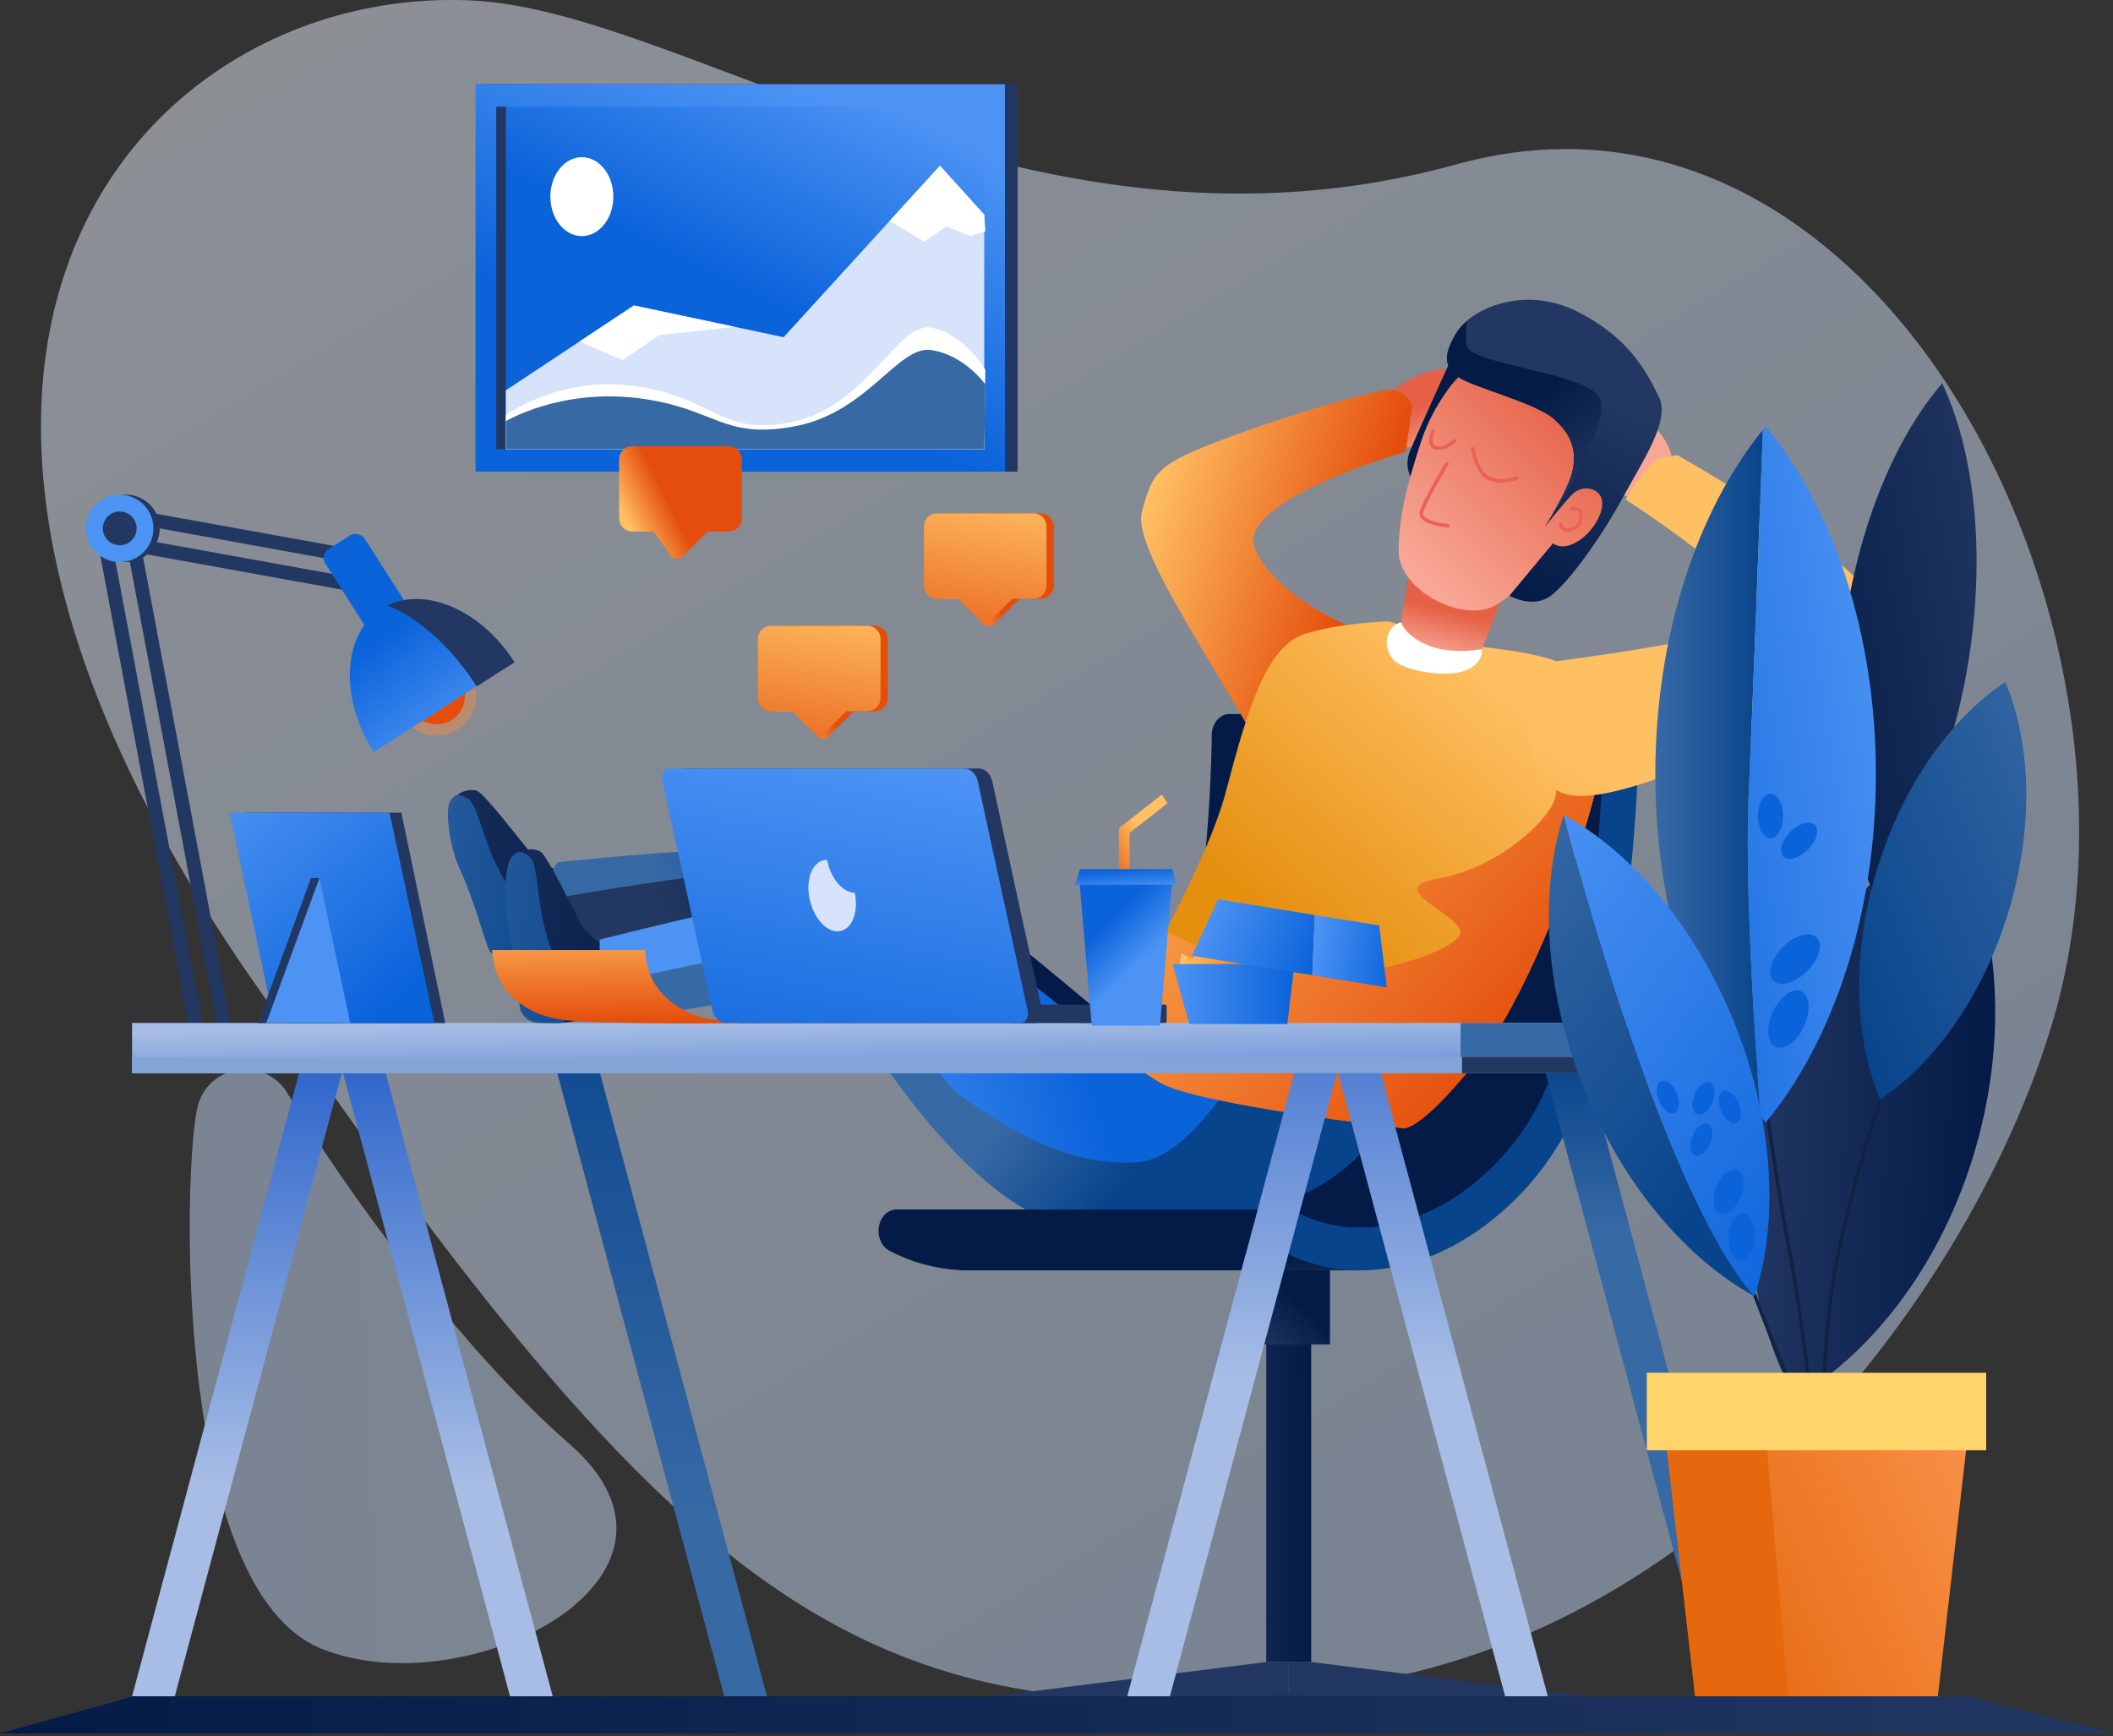 <svg height="493" viewBox="0 0 600 493" width="600" xmlns="http://www.w3.org/2000/svg" xmlns:xlink="http://www.w3.org/1999/xlink"><rect x="0" y="0" width="600" height="493" fill="#333333" stroke="none"/><linearGradient id="a"><stop offset="0" stop-color="#eaf1fc"/><stop offset="1" stop-color="#c0d4f4"/></linearGradient><linearGradient id="b" x1="18.147%" x2="86.163%" xlink:href="#a" y1="1.431%" y2="89.344%"/><linearGradient id="c"><stop offset="0" stop-color="#4c93f4"/><stop offset="1" stop-color="#0b63da"/></linearGradient><linearGradient id="d" x1="72.979%" x2="39.294%" xlink:href="#c" y1="7.162%" y2="69.987%"/><linearGradient id="e" x1="84.059%" x2="48.748%" xlink:href="#c" y1="1.45%" y2="51.779%"/><linearGradient id="f" x1="627.421%" x2="-99.805%" xlink:href="#a" y1="21.841%" y2="56.244%"/><linearGradient id="g"><stop offset="0" stop-color="#223762"/><stop offset="1" stop-color="#041b48"/></linearGradient><linearGradient id="h" x1="-83.665%" x2="122.182%" xlink:href="#g" y1="14.989%" y2="78.584%"/><linearGradient id="i"><stop offset="0" stop-color="#3769a5"/><stop offset="1" stop-color="#08448b"/></linearGradient><linearGradient id="j" x1="-104.417%" x2="138.354%" xlink:href="#i" y1="23.994%" y2="69.511%"/><linearGradient id="k" x1="25.059%" x2="61.036%" xlink:href="#i" y1="55.525%" y2="50.767%"/><linearGradient id="l" x1="25.144%" x2="61.108%" xlink:href="#g" y1="55.926%" y2="50.63%"/><linearGradient id="m" x1="-105.287%" x2="130.148%" xlink:href="#g" y1="-1.765%" y2="91.646%"/><linearGradient id="n" x1="66.647%" x2="86.946%" xlink:href="#g" y1="100.103%" y2="161.088%"/><linearGradient id="o" x1="33.357%" x2="13.056%" xlink:href="#g" y1="100.103%" y2="161.088%"/><linearGradient id="p" x1="-194.122%" x2="97.962%" xlink:href="#g" y1="73.531%" y2="45.377%"/><linearGradient id="q" x1="1.708%" x2="59.479%" xlink:href="#g" y1="96.242%" y2="40.926%"/><linearGradient id="r" x1="62.035%" x2="57.09%" xlink:href="#g" y1="435.755%" y2="277.143%"/><linearGradient id="s" x1="61.614%" x2="60.408%" xlink:href="#g" y1="103.019%" y2="97.259%"/><linearGradient id="t" x1="73.014%" x2="63.566%" xlink:href="#g" y1="222.369%" y2="151.52%"/><linearGradient id="u" x1="-19.405%" x2="-10.546%" xlink:href="#i" y1="145.595%" y2="136.329%"/><linearGradient id="v" x1="25.101%" x2="61.221%" xlink:href="#c" y1="53.098%" y2="48.777%"/><linearGradient id="w" x1="52.632%" x2="72.361%" xlink:href="#i" y1="52.042%" y2="57.784%"/><linearGradient id="x"><stop offset="0" stop-color="#f8a695"/><stop offset="1" stop-color="#e56045"/></linearGradient><linearGradient id="y" x1="72.864%" x2="38.848%" xlink:href="#x" y1="79.763%" y2="33.905%"/><linearGradient id="z" x1="113.347%" x2="71.55%" xlink:href="#x" y1="-298.592%" y2="-344.148%"/><linearGradient id="A"><stop offset="0" stop-color="#ffc063"/><stop offset=".95" stop-color="#e44d0b"/></linearGradient><linearGradient id="B" x1="6.397%" x2="79.253%" xlink:href="#A" y1="16.5%" y2="53.318%"/><linearGradient id="C"><stop offset="0" stop-color="#ffc063"/><stop offset="1" stop-color="#e58f0f"/></linearGradient><linearGradient id="D" x1="82.777%" x2="41.075%" xlink:href="#C" y1="13.931%" y2="65.148%"/><linearGradient id="E" x1="-2.806%" x2="94.634%" xlink:href="#A" y1="1.508%" y2="75.317%"/><linearGradient id="F" x1="28.923%" x2="44.705%" xlink:href="#x" y1="106.508%" y2="56.221%"/><linearGradient id="G" x1="87.859%" x2="74.054%" xlink:href="#g" y1="24.663%" y2="35.526%"/><linearGradient id="H" x1="20.951%" x2="83.851%" xlink:href="#x" y1="86.563%" y2="10.327%"/><linearGradient id="I" x1="49.546%" x2="28.332%" xlink:href="#g" y1="30.034%" y2="99.106%"/><linearGradient id="J" x1="82.102%" x2="51.168%" xlink:href="#g" y1="82.406%" y2="37.906%"/><linearGradient id="K" x1="23.976%" x2="-36.577%" xlink:href="#C" y1="90.75%" y2="178.956%"/><linearGradient id="L" x1="49.992%" x2="49.992%" xlink:href="#i" y1="71.051%" y2="-19.414%"/><linearGradient id="M" x1="50%" x2="50%" xlink:href="#i" y1="24.999%" y2="-2.628%"/><linearGradient id="N"><stop offset="0" stop-color="#a7bde5"/><stop offset="1" stop-color="#2f66cb"/></linearGradient><linearGradient id="O" x1="50%" x2="50%" xlink:href="#N" y1="65.947%" y2="-1.006%"/><linearGradient id="P" x1="-7305.324%" x2="-7305.324%" xlink:href="#N" y1="65.947%" y2="-1.006%"/><linearGradient id="Q" x1="17.76%" x2="44.738%" xlink:href="#c" y1="-24.276%" y2="38.741%"/><linearGradient id="R" x1="3.24%" x2="-.233%" xlink:href="#A" y1="182.453%" y2="140.476%"/><linearGradient id="S" x1="72.483%" x2="27.478%" xlink:href="#c" y1="90.744%" y2="29.958%"/><linearGradient id="T" x1="74.755%" x2="-31.827%" xlink:href="#N" y1="95.655%" y2="-100.981%"/><linearGradient id="U" x1="-8457.114%" x2="-8457.114%" xlink:href="#N" y1="48.793%" y2="-21.574%"/><linearGradient id="V" x1="-8254.484%" x2="-8254.484%" xlink:href="#N" y1="48.793%" y2="-21.574%"/><linearGradient id="W" x1="100%" x2="0%" xlink:href="#g" y1="50.047%" y2="50.047%"/><linearGradient id="X" x1="-144.649%" x2="165.717%" xlink:href="#i" y1="10.45%" y2="78.227%"/><linearGradient id="Y" x1="-2.272%" x2="81.621%" xlink:href="#c" y1="-13.291%" y2="88.283%"/><linearGradient id="Z" x1="3.694%" x2="96.635%" xlink:href="#g" y1="47.259%" y2="52.762%"/><linearGradient id="aa" x1="110.227%" x2="-20.274%" xlink:href="#g" y1="2.862%" y2="89.857%"/><linearGradient id="ab" x1=".033%" x2="100.033%" xlink:href="#i" y1="50.01%" y2="50.01%"/><linearGradient id="ac" x1="89.937%" x2="-63.187%" xlink:href="#c" y1="2.068%" y2="129.909%"/><linearGradient id="ad" x1="110.025%" x2="7.393%" xlink:href="#i" y1="-8.272%" y2="91.316%"/><linearGradient id="ae"><stop offset="0" stop-color="#ff9f5b"/><stop offset="1" stop-color="#e5670e"/></linearGradient><linearGradient id="af" x1="137.767%" x2="3.3%" xlink:href="#ae" y1="8.262%" y2="68.294%"/><linearGradient id="ag" x1="312.596%" x2="259.481%" xlink:href="#ae" y1="50%" y2="50%"/><linearGradient id="ah" x1="251.831%" x2="181.268%" xlink:href="#c" y1="-249.526%" y2="-144.787%"/><linearGradient id="ai" x1="376.461%" x2="271.722%" xlink:href="#c" y1="269.859%" y2="199.296%"/><linearGradient id="aj" x1="367.952%" x2="291.715%" xlink:href="#c" y1="264.271%" y2="212.834%"/><linearGradient id="ak" x1="413.751%" x2="337.514%" xlink:href="#c" y1="295.277%" y2="243.84%"/><linearGradient id="al" x1="6.385%" x2="62.777%" xlink:href="#i" y1="-5.153%" y2="87.031%"/><linearGradient id="am" x1="24.414%" x2="80.814%" xlink:href="#c" y1="-7.97%" y2="84.213%"/><linearGradient id="an" x1="16.481%" x2="97.33%" xlink:href="#c" y1="-20.94%" y2="111.198%"/><linearGradient id="ao" x1="251.642%" x2="181.204%" xlink:href="#c" y1="-249.693%" y2="-144.877%"/><linearGradient id="ap" x1="251.642%" x2="181.204%" xlink:href="#c" y1="-249.795%" y2="-144.98%"/><linearGradient id="aq" x1="376.639%" x2="271.824%" xlink:href="#c" y1="269.891%" y2="199.27%"/><linearGradient id="ar" x1="376.639%" x2="271.824%" xlink:href="#c" y1="269.708%" y2="199.27%"/><linearGradient id="as" x1="368.06%" x2="291.716%" xlink:href="#c" y1="264.096%" y2="212.633%"/><linearGradient id="at" x1="413.881%" x2="337.537%" xlink:href="#c" y1="294.947%" y2="243.617%"/><linearGradient id="au" x1="61.921%" x2="56.972%" xlink:href="#g" y1="401.959%" y2="255.755%"/><linearGradient id="av" x1="3.562%" x2="40.523%" xlink:href="#A" y1="61.841%" y2="44.7%"/><linearGradient id="aw" x1="61.43%" x2="26.192%" xlink:href="#A" y1="-23.859%" y2="164.513%"/><linearGradient id="ax" x1="3.561%" x2="40.523%" xlink:href="#A" y1="61.918%" y2="44.756%"/><linearGradient id="ay" x1="3.59%" x2="40.523%" xlink:href="#A" y1="61.899%" y2="44.742%"/><linearGradient id="az" x1="61.43%" x2="26.192%" xlink:href="#A" y1="-23.853%" y2="164.462%"/><linearGradient id="aA" x1="44.525%" x2="52.506%" xlink:href="#A" y1="-54.99%" y2="104.654%"/><linearGradient id="aB" x1="65.361%" x2="26.531%" xlink:href="#c" y1="-2.754%" y2="138.984%"/><linearGradient id="aC" x1="42.269%" x2="-31.214%" xlink:href="#A" y1="38.933%" y2="113.955%"/><linearGradient id="aD" x1="62.646%" x2="40.671%" xlink:href="#c" y1="59.447%" y2="24.26%"/><linearGradient id="aE" x1="76.918%" x2="32.072%" xlink:href="#c" y1="122.921%" y2="9.888%"/><linearGradient id="aF" x1="-.282%" x2="99.437%" xlink:href="#A" y1="38.975%" y2="67.387%"/><linearGradient id="aG" x1="0%" x2="100%" xlink:href="#c" y1="49.971%" y2="49.971%"/><linearGradient id="aH" x1="7.078%" x2="105.284%" xlink:href="#c" y1="36.507%" y2="62.179%"/><linearGradient id="aI" x1="2.617%" x2="112.378%" xlink:href="#c" y1="42.002%" y2="60.277%"/><g fill="none" fill-rule="evenodd" transform="translate(0 -1)"><path d="m413.49 47.69c-119.66 33.1-217.49-43.42-279.21-46.54-92.8-4.68-187.28 97.78-63.28 277.16s174.83 219.82 310.42 201.37c108.49-14.76 180.93-117.61 201.79-189.68 32.64-112.84-50.06-275.4-169.72-242.31z" fill="url(#b)" opacity=".49"/><path d="m136.78 24.91h152.18v110.02h-152.18z" fill="#223762"/><path d="m135.03 24.91h150.33v110.02h-150.33z" fill="url(#d)"/><path d="m140.92 31.32h138.57v97.22h-138.57z" fill="url(#e)"/><path d="m140.92 31.32h2.72v97.22h-2.72z" fill="#223762"/><path d="m143.63 111.85 36.37-24.1 42.51 9.01 44.39-48.68 12.59 13.87v66.58h-135.86z" fill="#d6e3fa"/><g fill="#fff"><ellipse cx="165.22" cy="56.84" rx="8.94" ry="11.2"/><path d="m164.55 97.99 12.23 5.28 10.4-7.12 21.43-2.34-28.61-6.06z"/><path d="m252.62 63.73 9.81 5.9 6.35-4.33 6.76 2.73 4.25-1.35-.3-4.73-12.59-13.87z"/><path d="m143.63 118.82c11.054-7.187 24.367-10.056 37.4-8.06 22.09 3.28 24 14.62 44.73 9.85s29.24-28.35 38.73-26.56 15.3 11.95 15.3 11.95l-.31 22.54h-135.85z"/></g><path d="m143.63 120.61s15.31-9.25 37.4-6.57 24 11.93 44.73 8 29.24-23.09 38.73-21.63 15.3 9.74 15.3 9.74l-.31 18.39h-135.85z" fill="#3769a5"/><path d="m56 315.81c2.52-12.51 19.18-15.23 25.69-4.26 15.39 25.93 49.13 72.54 80 99.46 43.32 37.77-29.12 74.87-70.47 58.14s-39.34-131.77-35.37-152.72z" fill="url(#f)" opacity=".49"/><path d="m158.2 248.18s-5.13-2.3-7.3-4.74-13.52-17.5-15.61-17.93c-1.917-.448-3.933.025-5.45 1.28-1.37 1.21 21.16 45.21 21.16 45.21l20.1-6.93z" fill="url(#h)"/><path d="m129.84 226.79s-1.14 0-2.2 2.13-.34 12 3.11 19.3 7.33 21 8.1 22.57c1.174 1.835 3.282 2.853 5.45 2.63 1.88-.38 5.29-.88 6.71-1.37s2.7-2.72-2.4-11.73-7.92-13.19-10.42-20.41-3.58-11.1-5.37-12.13c-.889-.586-1.917-.927-2.98-.99z" fill="url(#j)"/><path d="m323.29 297.8s-49.78-42.56-65.19-52-98.51 0-99.44 0-3.73 5.81-3.73 11.51 7.77 13 7.77 13l73 2.65 85 36.12z" fill="url(#k)"/><path d="m208.24 248.76c-12.4.92-37.42 5-53.28 7.75v.84c0 5.69 7.77 13 7.77 13l73 2.65 85 36.12 2.62-11.26s-23.14-19.78-42.75-35.37c-26.23-6.57-61.02-14.57-72.36-13.73z" fill="url(#l)"/><path d="m171.24 269.55s-4.57-3.28-6.2-6.11-9.74-19.85-11.7-20.7c-1.789-.825-3.861-.766-5.6.16-1.58.89 11.65 48.58 11.65 48.58l21.09-2.76z" fill="url(#m)"/><path d="m359.56 472.96-77.94 9.74h84.34v-9.74z" fill="url(#n)"/><path d="m372.36 472.96 77.93 9.74h-84.33v-9.74z" fill="url(#o)"/><path d="m359.56 354.87h12.76v118.1h-12.76z" fill="url(#p)"/><path d="m354.23 360.94h23.42v21.82h-23.42z" fill="url(#q)"/><path d="m254.31 344.47h111.63v12.25h-111.63z" fill="url(#r)"/><path d="m462.45 203.75h-113.36c-2.76 0-5 2.69-5 6v.25c-.226 14.782-1.228 29.543-3 44.22-1.376 11.817-3.504 23.534-6.37 35.08-2.92 11.39-6.76 21.87-11.53 29.66-5.299 8.662-12.412 16.072-20.85 21.72-8.41 5.56-17.87 8.91-27.35 8.91-6.464.004-12.83-1.579-18.54-4.61-2.53-1.33-5.47.08-6.57 3.15s.07 6.63 2.6 8c6.185 3.275 13.011 5.162 20 5.53l.15.07h113.54l50.41-30.43 16.55-28.4 10.14-76.55z" fill="url(#s)"/><path d="m338.38 344.47h27.31v12.83h-27.31z" fill="url(#t)"/><path d="m455.31 209.78v.22c-.226 14.782-1.228 29.543-3 44.22-1.376 11.817-3.504 23.534-6.37 35.08-2.92 11.39-6.76 21.87-11.53 29.66-5.299 8.662-12.412 16.072-20.85 21.72-8.41 5.56-17.87 8.91-27.35 8.91-6.464.004-12.83-1.579-18.54-4.61-2.53-1.33-5.47.08-6.57 3.15s.07 6.63 2.6 8c6.929 3.681 14.654 5.607 22.5 5.61 11.43 0 22.46-4 32.14-10.39 9.762-6.536 17.986-15.118 24.1-25.15 5.92-9.73 10.15-21.79 13.33-34.44 4.76-19 7.11-39.32 8.32-55s1.24-26.71 1.24-26.84c0-3.34-2.22-6.06-5-6.07s-5 2.69-5 6z" fill="url(#u)"/><path d="m395.26 314.95s-5.33 15.95-25.78 25.44-50.5 14-69.37 8c-32-10-63.41-67.91-63.41-67.91l-60.41 10.31c-3.715-3.639-5.868-8.581-6-13.78v-9.2s62.93-15.9 76.62-16.22 71 49.17 74.15 51.81 15.91-14.89 15.91-14.89z" fill="url(#v)"/><path d="m323.29 331c-18.67 1.46-35.22-8.3-49.09-17.78s-22.88-42.1-43.33-42.58c-15.68-.37-46.58 6.91-60.15 10.33.9 3.736 2.83 7.145 5.57 9.84l60.41-10.31s31.46 57.87 63.41 67.91c18.87 5.93 48.93 1.46 69.37-8s25.78-25.41 25.78-25.41l-38.75-17.55c-7.43 12.91-20.72 32.61-33.22 33.55z" fill="url(#w)"/><path d="m394.62 112.47s1.35-1.6 8-4.87 20.52-1.68 21-1.16 3.93 13.72-2.87 17.83-12.83 5.4-16.35 4.58-8.78-1.63-8.78-1.63z" fill="url(#y)"/><path d="m474.79 132.85s.94-5-6.12-11.82-21-11.54-26.43-7.57-3.93 13.24-3.89 13.79 17.65 6.75 17.65 6.75l-8.1 1s10.14 6.08 14.29 7 12.6-9.15 12.6-9.15z" fill="url(#z)"/><path d="m383.82 179.16s-21.59-8.69-27.43-22.33 42.8-27.58 42.8-27.58.91-6.69 1.62-11.71-6.25-6-6.25-6-16.8 3-45.19 13.48c-21.31 7.85-22 10-25.11 21.28s25.44 49.69 36.86 73.88c6.88 14.62 22.7-41.02 22.7-41.02z" fill="url(#B)"/><path d="m416.41 184.28s22.08 1.74 27.48 5.6 9.3 13.63 10.87 23.35-17.86 67-35.18 88.58-21.4 19.51-21.4 19.51-58-6.65-68.66-12.86-15.52-12.8-15.52-12.8 27.7-45.47 34.1-69.86 11.71-41.6 22.7-44.9 23.69-3.43 23.69-3.43z" fill="url(#D)"/><path d="m454.76 213.22c-.483-3.008-1.188-5.976-2.11-8.88l-13.44.94s4.55 16.67 2.09 23.13-16.56 19.22-32.69 22 4.3 9.27 6 14.88-33.92 17.19-55.53 11c-9.663-2.701-19.04-6.335-28-10.85-8.62 16.47-17 30.28-17 30.28s4.81 6.59 15.52 12.8 68.66 12.86 68.66 12.86 4.08 2.09 21.4-19.51 36.67-78.93 35.1-88.65z" fill="url(#E)"/><path d="m397.82 177.72c-1.352.393-2.506 1.282-3.23 2.49-1.53 2.921-.851 6.51 1.64 8.67 3.09 2.56 14.28 4.66 19.82 2.54s4.69-6.11 4.69-6.11z" fill="#fff"/><path d="m400.67 160.31-2.85 17.42s1.23 4 8 6.65 14.95.94 14.95.94l6.5-16.36z" fill="url(#F)"/><path d="m414.1 98.54s-10.34 22.46-13.7 30.46 5.82 13.85 5.82 13.85l20.48-9.68 2.79-26.58z" fill="url(#G)"/><path d="m403.62 126.11c-3 9.27-6.57 20.5-6.45 31.56s18.23 20.4 27.48 15.2 16.13-16.54 16.13-16.54 6.34 3 9.89-1.27 6-11.65 3.47-14.25-6.67-.37-6.67-.37 4.71-9 .29-17.46-30.76-16.25-32.6-15.58-8.53 9.44-11.54 18.71z" fill="url(#H)"/><path d="m438.59 150.71s6.9-10.74 8-16.35-.44-10.22-5.66-14.65-23.33-9-26.78-11.65-5-5.32-.67-12.47 19.52-13.66 34.52-6.05 19.77 17.52 23.08 24.23-4.82 18.42-10.39 28.74-15 23.65-20.23 27.59-11.85.05-11.85.05l12.39-14.89s2.16 2.15 6.52-.23 8-8.19 7.39-11.87-5.68-4.82-8.71-1.54-7.61 9.09-7.61 9.09z" fill="url(#I)"/><path d="m410.86 132.66s-6.5 10.82-7.23 13.85 7.56 3.79 7.56 3.79" stroke="#eb6057" stroke-linecap="round" stroke-linejoin="round"/><path d="m453.29 112.77c-6.95-6.29-34.4-8.42-36.59-13.18-.68-1.48-.57-4.29-.09-7.47-1.215 1-2.261 2.189-3.1 3.52-4.29 7.15-2.77 9.86.67 12.47s21.55 7.22 26.78 11.65 6.8 9 5.66 14.65-8 16.35-8 16.35 21.62-31.7 14.67-37.99z" fill="url(#J)"/><path d="m446.25 145.46s2.77-.64 2.75 1.63-.84 4.15-3.82 4.41c-.98.054-1.843-.641-2-1.61" stroke="#eb6057" stroke-linecap="round" stroke-linejoin="round"/><path d="m418.22 128.4s1.13 7.69 5.35 8.75c2.345.669 4.849.51 7.09-.45" stroke="#eb6057" stroke-linecap="round" stroke-linejoin="round"/><path d="m413.08 126.17s-2.86 2.61-5.38 2-.82-4.73-.82-4.73" stroke="#eb6057" stroke-linecap="round" stroke-linejoin="round"/><path d="m440.39 188.95s50.65-6.17 57.71-12.07-36.51-34.05-36.51-34.05 6.54-11.28 10.63-11.93l4.09-.65s51.39 28.76 56.34 42.7-24.1 34-40.56 40.76-38 15.69-47.68 12.73-12.43-16.91-9.48-26.38 5.46-11.11 5.46-11.11z" fill="url(#K)"/><path d="m205.67 482.68h12.12l-47.41-176.93h-12.12z" fill="url(#L)"/><path d="m110.48 482.68h-12.12l47.41-176.93h12.12z" fill="url(#L)"/><path d="m486.31 482.68h12.13l-47.41-176.93h-12.13z" fill="url(#M)"/><path d="m391.13 482.68h-12.13l47.41-176.93h12.13z" fill="url(#M)"/><path d="m144.82 482.68h12.13l-47.41-176.93h-12.13z" fill="url(#O)"/><path d="m49.64 482.68h-12.13l47.41-176.93h12.13z" fill="url(#P)"/><rect fill="#223762" height="76.27" rx="1.34" transform="matrix(-.178 .984 -.984 -.178 234.988 125.116)" width="3.92" x="63.265" y="122.593"/><circle cx="124.141" cy="198.708" fill="#ef8c48" opacity=".48" r="11.22" transform="matrix(.843 -.537 .537 .843 -87.342 97.857)"/><rect fill="#223762" height="76.27" rx="1.34" transform="matrix(-.178 .984 -.984 -.178 228.99 114.569)" width="3.92" x="64.672" y="114.814"/><rect fill="#223762" height="153.64" rx="1.34" transform="matrix(.983 -.185 .185 .983 -40.473 13.238)" width="3.92" x="48.749" y="146.709"/><rect fill="url(#Q)" height="53.54" rx="2.97" transform="matrix(-.843 .537 -.537 -.843 299.344 267.792)" width="13.26" x="104.002" y="150.766"/><circle cx="124.141" cy="198.708" fill="url(#R)" r="7.99" transform="matrix(.843 -.537 .537 .843 -87.342 97.857)"/><path d="m108.31 173.88c11-7 28-.24 37.8 15.18l-40 25.49c-9.83-15.42-8.84-33.63 2.2-40.67z" fill="url(#S)"/><path d="m146.11 189.06-10.75 6.85c-7.19-11.28-16.55-19.43-25.31-23 11.02-5.35 26.74 1.51 36.06 16.15z" fill="#223762"/><rect fill="#223762" height="153.64" rx="1.34" transform="matrix(.983 -.185 .185 .983 -40.878 11.825)" width="3.92" x="40.973" y="148.171"/><circle cx="35.78" cy="151.04" fill="#223762" r="9.57"/><circle cx="34" cy="151.04" fill="#4c93f4" r="9.57"/><circle cx="34" cy="151.04" fill="#223762" r="4.79"/><path d="m37.51 291.48h462.31v14.27h-462.31z" fill="url(#T)" transform="matrix(-1 0 0 -1 537.33 597.23)"/><path d="m414.75 291.48h85.07v14.27h-85.07z" fill="#3769a5" transform="matrix(-1 0 0 -1 914.57 597.23)"/><path d="m37.51 301.11h462.31v4.64h-462.31z" fill="#83a4d6" transform="matrix(-1 0 0 -1 537.33 606.86)"/><path d="m415.16 301.11h84.66v4.64h-84.66z" fill="#223762" transform="matrix(-1 0 0 -1 914.98 606.86)"/><path d="m427.39 482.68h12.12l-47.4-176.93h-12.13z" fill="url(#U)"/><path d="m332.21 482.68h-12.13l47.41-176.93h12.13z" fill="url(#V)"/><path d="m0 493.21h600l-41.18-10.53h-520.84z" fill="url(#W)"/><path d="m147.75 242.9s-1.13-.18-2.59 1.64-2.74 11.68-.82 19.53 3 22 3.41 23.73c.782 2.033 2.642 3.453 4.81 3.67 1.92 0 5.36.19 6.85 0s3.19-2.12 0-12-5.11-14.51-6.12-22.09-1.28-11.59-2.83-13c-.761-.719-1.694-1.229-2.71-1.48z" fill="url(#X)"/><path d="m81.83 291.51h44.6l-12.47-59.74h-44.6z" fill="#223762"/><path d="m77.92 291.51h45.41l-12.7-59.74h-45.41z" fill="url(#Y)"/><path d="m88.31 250.33-15.1 41.18h23.86l-6.37-41.18z" fill="#223762"/><path d="m90.7 250.33-15.09 41.18h23.85z" fill="#4c93f4"/><path d="m501.25 307.89c-8.81 33.4-4.78 66.24 8.61 90.22 23.48-14.26 43.18-40.84 52-74.24s4.78-66.24-8.61-90.22c-23.49 14.26-43.19 40.84-52 74.24z" fill="url(#Z)"/><path d="m536.3 306.55c-5.52 15.523-10.086 31.369-13.67 47.45-6.37 28-4.76 61.28-4.76 61.28" stroke="#124" stroke-linecap="round" stroke-linejoin="round"/><path d="m499.18 296.94s3.82 32.06 8.54 56.86 7.91 57.45 7.91 57.45" stroke="#124" stroke-linecap="round" stroke-linejoin="round"/><path d="m491.52 350.85s7.66 20.92 13.26 34.47 10.85 27.5 10.85 27.5" stroke="#124" stroke-linecap="round" stroke-linejoin="round"/><path d="m523.7 179.46c-4 29.26-.53 56.26 8.11 74.5 13.21-15.26 23.8-40.33 27.8-69.6s.53-56.26-8.11-74.5c-13.21 15.26-23.8 40.33-27.8 69.6z" fill="url(#aa)"/><path d="m496.56 226.39c1.2-26.79 3-75.15 4-103.34-18.59 23-30.52 58.27-30.52 97.86 0 39.13 11.66 74 29.88 97-2.01-26.99-4.46-67.13-3.36-91.52z" fill="url(#ab)"/><path d="m532.67 220.91c0-40.16-12.26-75.88-31.31-98.87-.27.33-.52.68-.79 1-1 28.19-2.81 76.55-4 103.34-1.09 24.39 1.35 64.53 3.37 91.56.48.6.94 1.24 1.43 1.83 19.04-22.98 31.3-58.71 31.3-98.86z" fill="url(#ac)"/><path d="m532.87 248.33c-7.22 24.08-6.29 47.7 1 64.9 15.55-10.36 29.32-29.57 36.54-53.65s6.29-47.7-1-64.9c-15.55 10.32-29.32 29.58-36.54 53.65z" fill="url(#ad)"/><path d="m550.27 482.68h-68.92l-10.23-89.32h89.39z" fill="url(#af)"/><path d="m471.12 393.36 10.23 89.32h26.37l-7.63-89.32z" fill="url(#ag)"/><path d="m467.62 390.81h96.37v22.01h-96.37z" fill="#ffd46a"/><ellipse cx="502.73" cy="232.72" fill="url(#ah)" rx="3.55" ry="6.33"/><ellipse cx="510.933" cy="239.718" fill="url(#ai)" rx="6.33" ry="3.55" transform="matrix(.707 -.707 .707 .707 -19.858 431.496)"/><ellipse cx="509.778" cy="273.335" fill="url(#aj)" rx="8.69" ry="4.87" transform="matrix(.707 -.707 .707 .707 -43.966 440.525)"/><ellipse cx="507.77" cy="290.655" fill="url(#ak)" rx="8.69" ry="4.87" transform="matrix(.422 -.907 .907 .422 29.931 628.265)"/><path d="m449.48 309.35c11 27.75 29.25 49.08 48.71 59.74-26.95-30.44-54.19-136.63-54.19-136.63-6.83 21.1-5.51 49.14 5.48 76.89z" fill="url(#al)"/><path d="m492.75 292.2c-11-27.75-29.25-49.08-48.71-59.74 0 0 27.21 106.19 54.15 136.63 6.87-21.09 5.55-49.14-5.44-76.89z" fill="url(#am)"/><path d="m492.75 292.2c-11-27.75-29.25-49.08-48.71-59.74 0 0 27.21 106.19 54.15 136.63 6.87-21.09 5.55-49.14-5.44-76.89z" fill="url(#an)"/><ellipse cx="473.884" cy="312.44" fill="url(#ao)" rx="2.74" ry="4.88" transform="matrix(.922 -.386 .386 .922 -83.92 207.369)"/><ellipse cx="491.517" cy="315.265" fill="url(#ap)" rx="2.74" ry="4.88" transform="matrix(.922 -.386 .386 .922 -83.642 214.402)"/><ellipse cx="483.736" cy="313.085" fill="url(#aq)" rx="4.903" ry="2.753" transform="matrix(.378 -.926 .926 .378 10.941 642.459)"/><ellipse cx="483.231" cy="324.409" fill="url(#ar)" rx="4.88" ry="2.74" transform="matrix(.379 -.925 .925 .379 -.111 648.653)"/><ellipse cx="490.996" cy="339.224" fill="url(#as)" rx="6.7" ry="3.76" transform="matrix(.379 -.925 .925 .379 -8.998 665.039)"/><ellipse cx="494.729" cy="352.143" fill="url(#at)" rx="6.7" ry="3.76" transform="matrix(.039 -.999 .999 .039 123.518 832.731)"/><path d="m254.25 356.72h99.52l3.32-12.25h-102.84z" fill="url(#au)"/><path d="m248.27 178.71h-27.27c-2.06 0-3.73 1.67-3.73 3.73v16.79c-.011.996.378 1.955 1.078 2.663s1.656 1.107 2.652 1.107h6l5.62 7.68h2.06l7.68-7.68h6c2.06 0 3.73-1.67 3.73-3.73v-16.82c.003-1.007-.401-1.972-1.121-2.676-.719-.704-1.693-1.088-2.699-1.064z" fill="url(#av)"/><path d="m246.2 178.71h-27.26c-2.06 0-3.73 1.67-3.73 3.73v16.79c0 2.06 1.67 3.73 3.73 3.73h6l7.68 7.68 7.68-7.68h6c2.06 0 3.73-1.67 3.73-3.73v-16.78c.003-1.009-.402-1.975-1.124-2.68-.722-.705-1.698-1.087-2.706-1.06z" fill="url(#aw)"/><path d="m206.79 127.7h-27.26c-2.06 0-3.73 1.67-3.73 3.73v16.79c0 2.06 1.67 3.73 3.73 3.73h6l5.62 7.68h2.06l7.68-7.68h6c2.06 0 3.73-1.67 3.73-3.73v-16.79c0-1.007-.406-1.971-1.128-2.674-.721-.702-1.696-1.083-2.702-1.056z" fill="url(#ax)"/><path d="m204.73 127.7h-27.26c-2.06 0-3.73 1.67-3.73 3.73v16.79c0 2.06 1.67 3.73 3.73 3.73h6l7.68 7.68 7.68-7.68h6c2.06 0 3.73-1.67 3.73-3.73v-16.79c0-1.007-.406-1.971-1.128-2.674-.721-.702-1.696-1.083-2.702-1.056z" fill="url(#aw)"/><path d="m295.41 146.77h-27.27c-2.06 0-3.73 1.67-3.73 3.73v16.8c0 2.06 1.67 3.73 3.73 3.73h6l5.62 7.68h2.06l7.68-7.68h6c2.06 0 3.73-1.67 3.73-3.73v-16.8c0-1.005-.405-1.968-1.124-2.67-.719-.702-1.691-1.084-2.696-1.06z" fill="url(#ay)"/><path d="m293.35 146.77h-27.27c-.989 0-1.938.393-2.638 1.092-.7.7-1.092 1.648-1.092 2.638v16.8c0 .989.393 1.938 1.092 2.638.7.7 1.648 1.092 2.638 1.092h6l7.68 7.68 7.68-7.68h6c2.06 0 3.73-1.67 3.73-3.73v-16.8c0-1.005-.405-1.968-1.124-2.67-.719-.702-1.691-1.084-2.696-1.06z" fill="url(#az)"/><path d="m252.87 291.55s-34.07.38-47.9-.77-19.25-9.68-20.53-13.5c-.744-2.095-1.175-4.289-1.28-6.51h-43.44c.105 2.221.536 4.415 1.28 6.51 1.28 3.82 6.7 12.35 20.53 13.5s47.9.77 47.9.77z" fill="url(#aA)"/><rect fill="#223762" height="5.22" rx=".56" width="44.65" x="286.63" y="286.26"/><path d="m210.12 291.48h83.63c1.63 0 2.6-1.6 2.17-3.57l-14.17-65.12c-.43-2-2.1-3.57-3.72-3.57h-83.63c-1.63 0-2.6 1.6-2.17 3.57l14.17 65.12c.43 1.97 2.1 3.57 3.72 3.57z" fill="#223762"/><path d="m206 291.48h83.63c1.63 0 2.6-1.6 2.17-3.57l-14.17-65.12c-.43-2-2.1-3.57-3.72-3.57h-83.61c-1.63 0-2.6 1.6-2.17 3.57l14.17 65.12c.42 1.97 2.09 3.57 3.7 3.57z" fill="url(#aB)"/><path d="m235.88 248.53c-.453-1.074-.788-2.194-1-3.34-.95-.027-1.879.277-2.63.86-3 2.28-3.58 8.28-1.34 13.4s6.48 7.42 9.46 5.13c2.35-1.8 3.19-5.9 2.36-10.06-2.52-.05-5.22-2.26-6.85-5.99z" fill="#d6e3fa"/><path d="m317.71 249.5v-13.33l12.2-9.53 1.64 2.44-10.79 8.43v11.99z" fill="url(#aC)"/><path d="m329.37 292.24h-19.36l-3.58-41.92h26.53z" fill="url(#aD)"/><path d="m332.92 247.8h-26.26l-1.37 4.45h28.81z" fill="url(#aE)"/><path d="m342.26 270.03-3.8 3.2-3.08-1.6-.68 5.09 13.77 9.5 11.34-5.33 3.3-.97v-6.59z" fill="url(#aF)"/><path d="m337.71 291.79-4.75-17.01h34.61l-2.03 17.01z" fill="url(#aG)"/><path d="m365.54 291.79h18.52l4.94-17.01h-21.43z" fill="url(#aG)"/><path d="m345.88 256.37-7.42 16.02 34.17 5.55.72-17.11z" fill="url(#aH)"/><path d="m373.35 260.83 18.28 2.97 2.16 17.57-21.16-3.43z" fill="url(#aI)"/></g></svg>